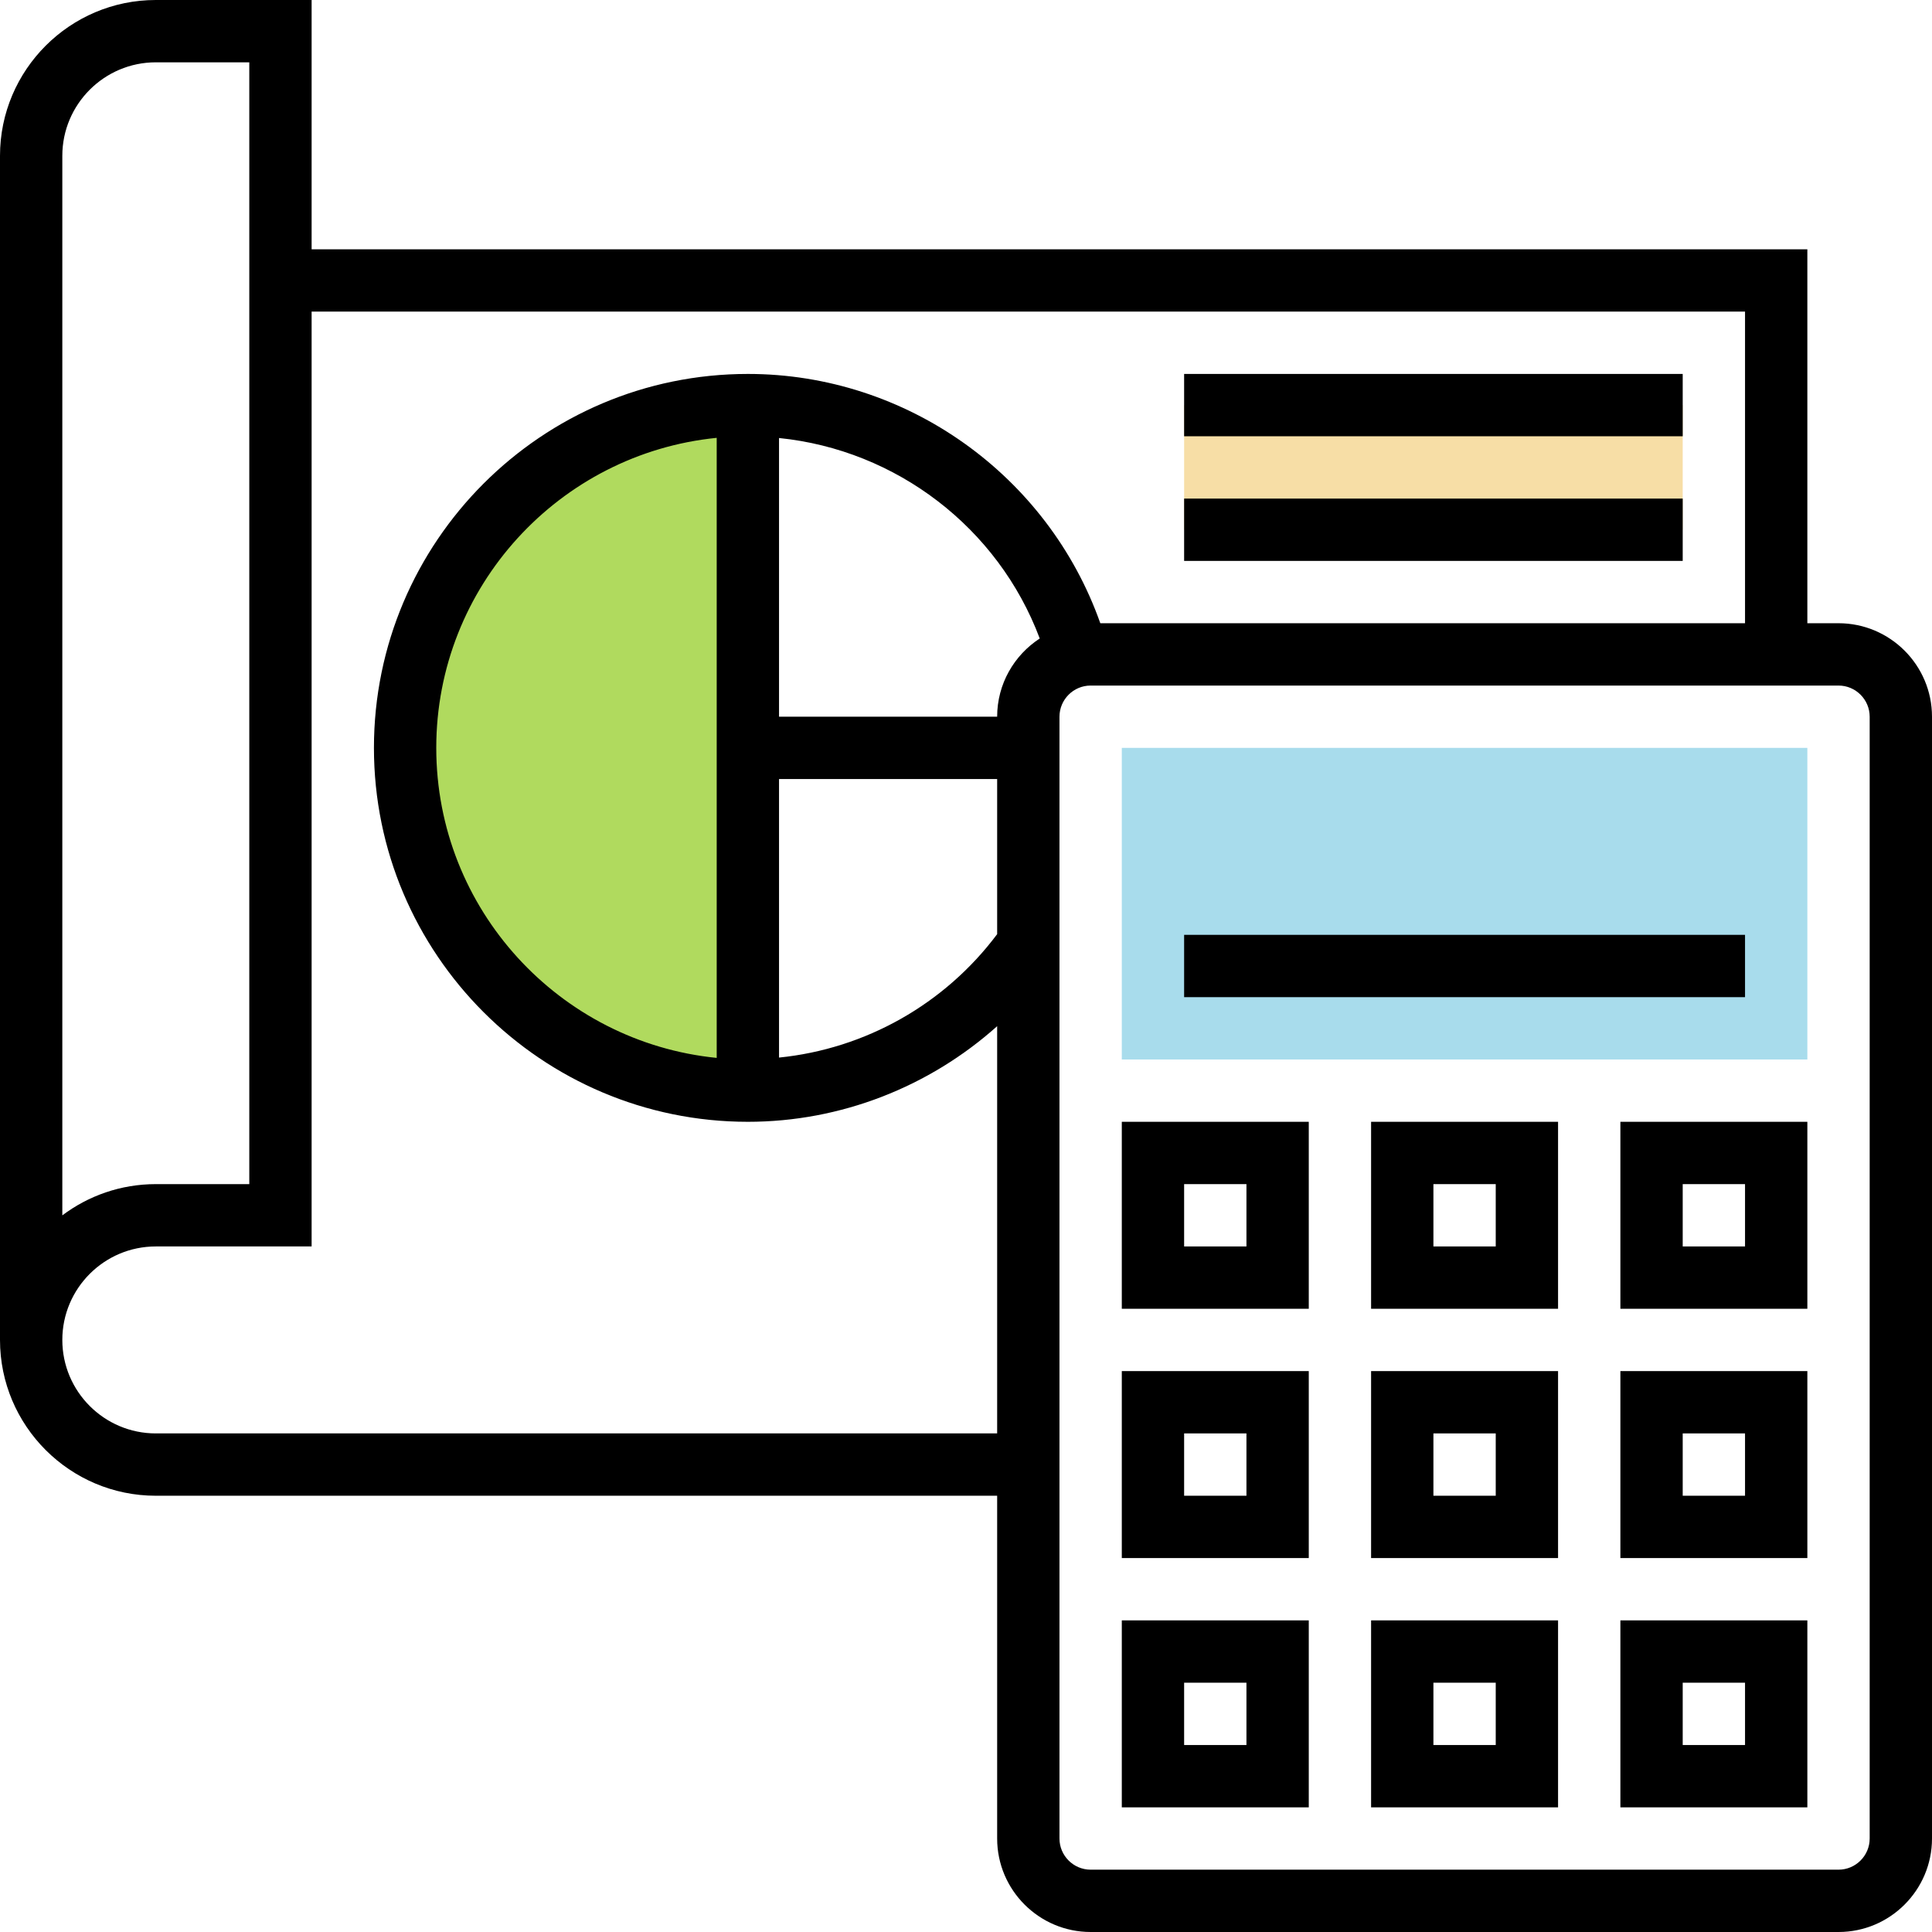 <svg width="120" height="120" viewBox="0 0 120 120" fill="none" xmlns="http://www.w3.org/2000/svg">
<path d="M25.161 46.452C25.161 58.21 34.693 67.742 46.452 67.742V25.161C34.693 25.161 25.161 34.693 25.161 46.452Z" fill="#B0DA5E"/>
<path d="M112.258 65.806H69.677V46.452H112.258V65.806Z" fill="#A8DCEC"/>
<path d="M104.516 32.903H73.548V25.161H104.516V32.903Z" fill="#F7DEA6"/>
<path d="M114.194 38.71H112.258V15.484H19.355V0H9.677C4.342 0 0 4.342 0 9.677V83.226C0 88.562 4.342 92.903 9.677 92.903H61.935V114.194C61.935 117.394 64.541 120 67.742 120H114.194C117.394 120 120 117.394 120 114.194V44.516C120 41.315 117.394 38.71 114.194 38.71ZM3.871 9.677C3.871 6.476 6.476 3.871 9.677 3.871H15.484V73.548H9.677C7.5 73.548 5.489 74.272 3.871 75.488V9.677ZM9.677 89.032C6.476 89.032 3.871 86.427 3.871 83.226C3.871 80.025 6.476 77.419 9.677 77.419H19.355V19.355H108.387V38.71H68.342C65.092 29.522 56.311 23.226 46.452 23.226C33.644 23.226 23.226 33.644 23.226 46.452C23.226 59.259 33.644 69.677 46.452 69.677C52.219 69.677 57.716 67.511 61.935 63.738V89.032H9.677ZM61.935 44.516H48.387V27.206C55.682 27.943 62.004 32.787 64.58 39.658C62.99 40.695 61.935 42.482 61.935 44.516ZM44.516 65.708C34.75 64.734 27.097 56.469 27.097 46.452C27.097 36.434 34.75 28.169 44.516 27.195V65.708ZM48.387 48.387H61.935V58.022C58.676 62.375 53.752 65.147 48.387 65.688V48.387ZM116.129 114.194C116.129 115.26 115.26 116.129 114.194 116.129H67.742C66.676 116.129 65.806 115.26 65.806 114.194V44.516C65.806 43.45 66.676 42.581 67.742 42.581H114.194C115.26 42.581 116.129 43.45 116.129 44.516V114.194Z" fill="black"/>
<path d="M100.645 112.258H112.258V100.645H100.645V112.258ZM104.516 104.516H108.387V108.387H104.516V104.516Z" fill="black"/>
<path d="M85.161 112.258H96.774V100.645H85.161V112.258ZM89.032 104.516H92.903V108.387H89.032V104.516Z" fill="black"/>
<path d="M69.677 112.258H81.29V100.645H69.677V112.258ZM73.548 104.516H77.419V108.387H73.548V104.516Z" fill="black"/>
<path d="M100.645 96.774H112.258V85.161H100.645V96.774ZM104.516 89.032H108.387V92.903H104.516V89.032Z" fill="black"/>
<path d="M85.161 96.774H96.774V85.161H85.161V96.774ZM89.032 89.032H92.903V92.903H89.032V89.032Z" fill="black"/>
<path d="M69.677 96.774H81.29V85.161H69.677V96.774ZM73.548 89.032H77.419V92.903H73.548V89.032Z" fill="black"/>
<path d="M100.645 81.29H112.258V69.677H100.645V81.29ZM104.516 73.548H108.387V77.419H104.516V73.548Z" fill="black"/>
<path d="M85.161 81.29H96.774V69.677H85.161V81.29ZM89.032 73.548H92.903V77.419H89.032V73.548Z" fill="black"/>
<path d="M69.677 81.29H81.29V69.677H69.677V81.29ZM73.548 73.548H77.419V77.419H73.548V73.548Z" fill="black"/>
<path d="M73.548 23.226H104.516V27.097H73.548V23.226Z" fill="black"/>
<path d="M73.548 30.968H104.516V34.839H73.548V30.968Z" fill="black"/>
<path d="M73.548 58.065H108.387V61.935H73.548V58.065Z" fill="black"/>
</svg>
